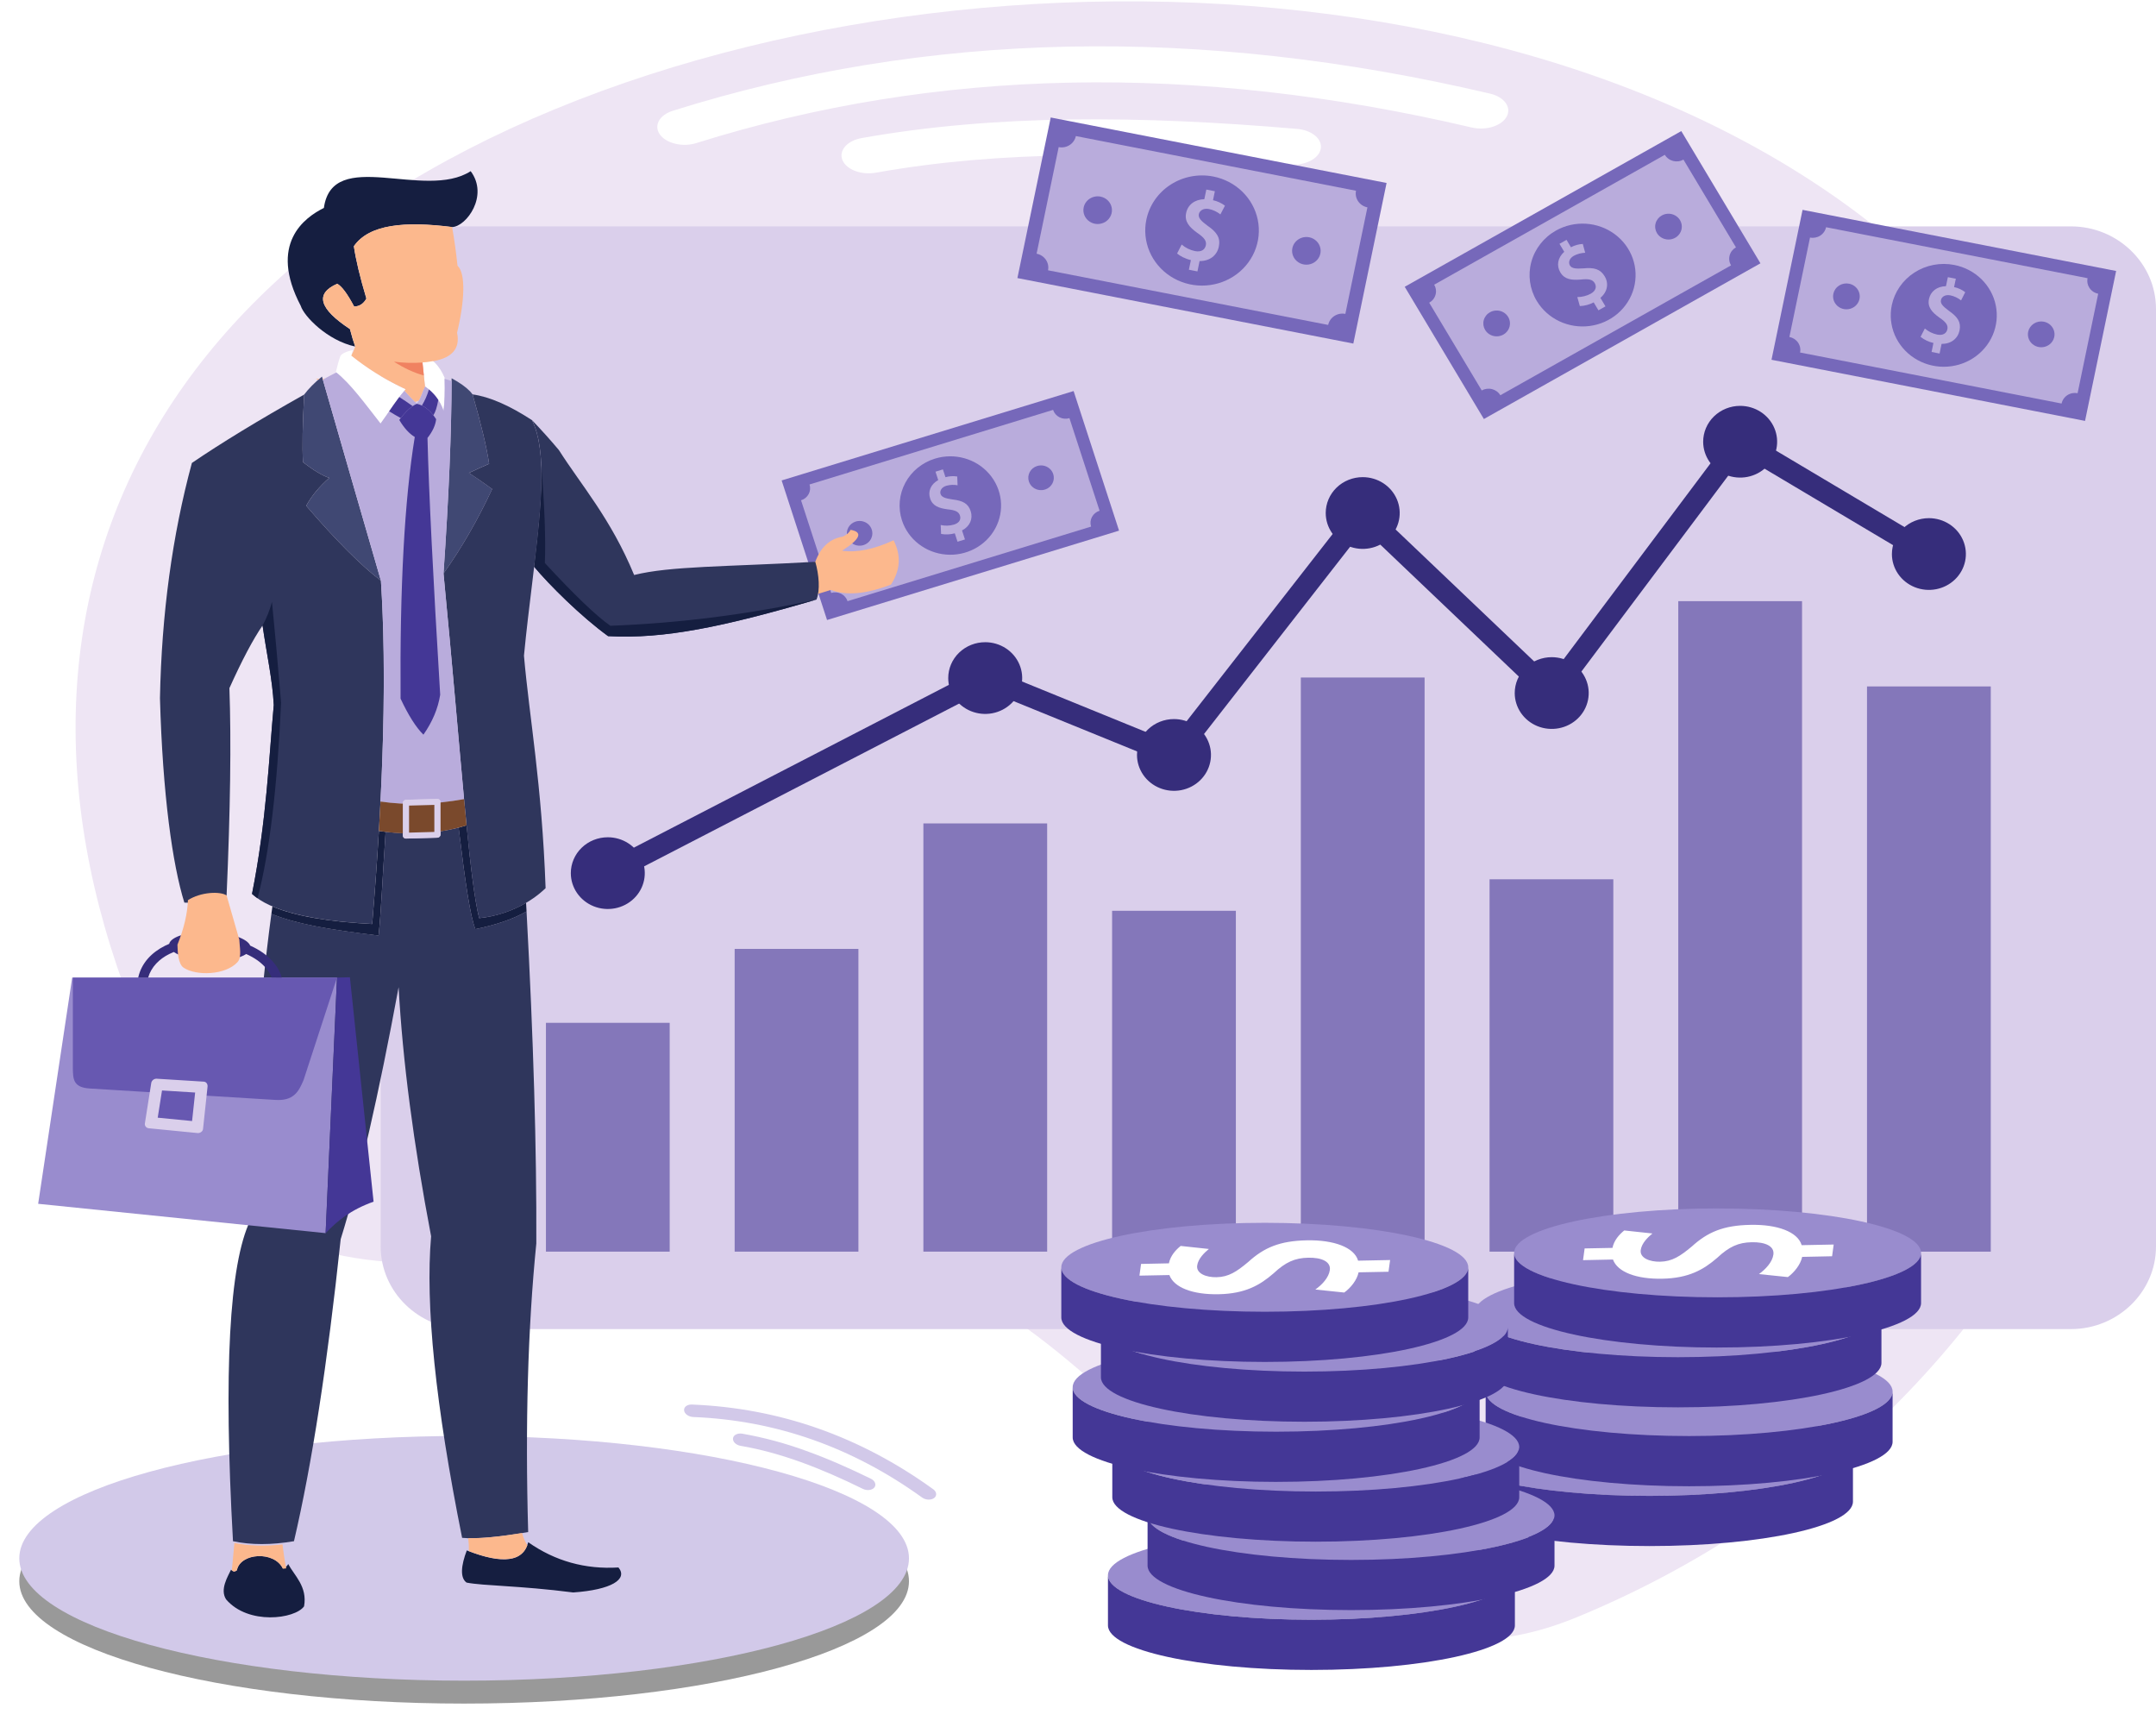 <svg width="447" height="358" viewBox="0 0 447 358" fill="none" xmlns="http://www.w3.org/2000/svg">
<path fill-rule="evenodd" clip-rule="evenodd" d="M44.404 243.137C68.303 282.842 148.286 244.236 190.733 262.515C246.931 286.705 269.688 358.782 326.957 335.189C427.477 293.771 479.565 178.984 424.051 86.727C368.538 -5.529 215.585 -18.788 115.063 22.623C14.542 64.035 -11.111 150.874 44.404 243.137Z" fill="#EEE5F4"/>
<path fill-rule="evenodd" clip-rule="evenodd" d="M96.573 46.924H429.362C439.06 46.924 447 54.621 447 64.024V258.376C447 267.788 439.06 275.483 429.362 275.483H96.573C86.868 275.483 78.928 267.788 78.928 258.376V64.017C78.928 54.615 86.868 46.917 96.573 46.917V46.924Z" fill="#DACFEB"/>
<path fill-rule="evenodd" clip-rule="evenodd" d="M124.951 179.031L204.167 138.107L242.66 153.788L282.28 103.015L321.433 140.294L360.193 88.632L401.111 112.968L398.731 116.71L361.387 94.493L322.011 147.004L282.781 109.653L244.146 159.167L204.377 142.976L127.088 182.906L124.951 179.031Z" fill="#362D7B"/>
<path d="M138.847 212.002H113.188V259.429H138.847V212.002Z" fill="#8477BA"/>
<path d="M177.976 196.681H152.316V259.429H177.976V196.681Z" fill="#8477BA"/>
<path d="M217.104 170.671H191.443V259.427H217.104V170.671Z" fill="#8477BA"/>
<path d="M256.231 188.781H230.571V259.427H256.231V188.781Z" fill="#8477BA"/>
<path d="M295.358 140.429H269.698V259.429H295.358V140.429Z" fill="#8477BA"/>
<path d="M334.488 182.25H308.828V259.429H334.488V182.25Z" fill="#8477BA"/>
<path d="M373.614 124.604H347.954V259.429H373.614V124.604Z" fill="#8477BA"/>
<path d="M412.744 142.279H387.084V259.43H412.744V142.279Z" fill="#8477BA"/>
<path fill-rule="evenodd" clip-rule="evenodd" d="M126.013 173.542C127.53 173.541 129.013 173.977 130.274 174.794C131.535 175.611 132.518 176.772 133.099 178.131C133.679 179.489 133.831 180.984 133.535 182.426C133.239 183.869 132.508 185.193 131.435 186.233C130.362 187.273 128.996 187.98 127.508 188.267C126.02 188.553 124.478 188.405 123.077 187.842C121.676 187.279 120.479 186.325 119.637 185.102C118.795 183.879 118.346 182.441 118.347 180.971C118.348 179 119.156 177.111 120.594 175.717C122.031 174.324 123.98 173.542 126.013 173.542Z" fill="#362D7B"/>
<path fill-rule="evenodd" clip-rule="evenodd" d="M204.278 133.11C205.794 133.113 207.275 133.551 208.534 134.37C209.793 135.189 210.774 136.351 211.352 137.71C211.929 139.069 212.079 140.563 211.781 142.004C211.483 143.445 210.751 144.768 209.678 145.806C208.604 146.844 207.237 147.551 205.75 147.836C204.263 148.121 202.722 147.972 201.322 147.408C199.922 146.844 198.725 145.891 197.884 144.668C197.043 143.445 196.594 142.008 196.595 140.538C196.595 139.561 196.794 138.594 197.181 137.691C197.567 136.788 198.133 135.969 198.847 135.279C199.56 134.589 200.408 134.042 201.34 133.67C202.271 133.297 203.27 133.107 204.278 133.11Z" fill="#362D7B"/>
<path fill-rule="evenodd" clip-rule="evenodd" d="M243.404 149.044C244.921 149.045 246.403 149.481 247.664 150.299C248.925 151.117 249.907 152.278 250.487 153.637C251.067 154.996 251.218 156.491 250.921 157.934C250.625 159.376 249.894 160.7 248.82 161.74C247.747 162.779 246.38 163.486 244.892 163.773C243.404 164.059 241.862 163.91 240.461 163.347C239.06 162.783 237.863 161.83 237.021 160.606C236.179 159.383 235.73 157.945 235.731 156.474C235.731 155.498 235.929 154.531 236.314 153.628C236.7 152.726 237.265 151.906 237.977 151.216C238.69 150.526 239.536 149.979 240.467 149.606C241.399 149.233 242.396 149.042 243.404 149.044Z" fill="#362D7B"/>
<path fill-rule="evenodd" clip-rule="evenodd" d="M282.533 98.899C284.05 98.899 285.532 99.336 286.793 100.154C288.054 100.971 289.036 102.133 289.616 103.492C290.196 104.85 290.347 106.345 290.051 107.788C289.754 109.23 289.023 110.554 287.95 111.594C286.877 112.633 285.51 113.341 284.022 113.627C282.535 113.913 280.993 113.765 279.592 113.202C278.19 112.638 276.993 111.685 276.151 110.462C275.309 109.239 274.86 107.801 274.86 106.331C274.86 105.354 275.058 104.387 275.443 103.484C275.829 102.582 276.394 101.762 277.106 101.072C277.819 100.381 278.665 99.834 279.596 99.461C280.528 99.088 281.525 98.897 282.533 98.899Z" fill="#362D7B"/>
<path fill-rule="evenodd" clip-rule="evenodd" d="M321.719 136.214C323.235 136.215 324.718 136.651 325.979 137.469C327.24 138.286 328.222 139.448 328.802 140.807C329.382 142.166 329.533 143.661 329.236 145.103C328.94 146.546 328.208 147.87 327.135 148.91C326.062 149.949 324.695 150.656 323.207 150.942C321.719 151.229 320.177 151.08 318.776 150.517C317.375 149.953 316.178 148.999 315.336 147.776C314.494 146.553 314.045 145.115 314.046 143.644C314.046 142.668 314.245 141.701 314.631 140.799C315.016 139.897 315.582 139.078 316.294 138.388C317.007 137.698 317.852 137.151 318.783 136.778C319.714 136.405 320.711 136.213 321.719 136.214Z" fill="#362D7B"/>
<path fill-rule="evenodd" clip-rule="evenodd" d="M360.788 84.124C362.304 84.125 363.786 84.561 365.046 85.379C366.306 86.196 367.288 87.357 367.868 88.715C368.448 90.073 368.599 91.567 368.303 93.009C368.007 94.45 367.277 95.774 366.205 96.814C365.133 97.853 363.767 98.561 362.28 98.848C360.793 99.135 359.252 98.988 357.851 98.426C356.45 97.864 355.253 96.912 354.41 95.69C353.567 94.468 353.116 93.032 353.115 91.562C353.115 90.585 353.313 89.618 353.698 88.715C354.083 87.812 354.649 86.992 355.361 86.301C356.074 85.61 356.92 85.062 357.851 84.689C358.782 84.315 359.78 84.123 360.788 84.124Z" fill="#362D7B"/>
<path fill-rule="evenodd" clip-rule="evenodd" d="M399.917 107.399C401.434 107.4 402.916 107.836 404.177 108.654C405.437 109.471 406.42 110.632 407 111.991C407.58 113.349 407.732 114.844 407.436 116.286C407.14 117.728 406.409 119.052 405.337 120.092C404.264 121.131 402.898 121.84 401.411 122.127C399.924 122.413 398.382 122.267 396.981 121.704C395.579 121.142 394.381 120.189 393.539 118.967C392.696 117.745 392.245 116.308 392.245 114.838C392.247 112.866 393.057 110.975 394.495 109.581C395.933 108.186 397.883 107.402 399.917 107.399Z" fill="#362D7B"/>
<path fill-rule="evenodd" clip-rule="evenodd" d="M305.14 26.422C308.083 27.118 311.328 26.098 312.378 24.174C313.429 22.251 311.904 20.108 308.96 19.412C248.616 5.239 192.125 6.422 139.487 22.96C136.678 23.841 135.479 26.065 136.837 27.908C138.195 29.751 141.557 30.544 144.367 29.655C194.137 14.027 247.728 12.951 305.14 26.428V26.422ZM267.472 34.087C270.565 34.354 273.403 32.922 273.819 30.892C274.234 28.862 272.05 26.988 268.957 26.721C252.545 25.306 236.89 24.563 221.93 24.765C206.828 24.974 192.41 26.163 178.632 28.62C175.625 29.164 173.847 31.211 174.665 33.19C175.483 35.168 178.592 36.334 181.603 35.792C194.436 33.497 207.947 32.391 222.173 32.196C236.536 32.001 251.634 32.72 267.48 34.087H267.472Z" fill="white"/>
<path fill-rule="evenodd" clip-rule="evenodd" d="M191.176 310.393C191.919 310.928 193.034 310.976 193.669 310.499C194.304 310.021 194.22 309.203 193.477 308.671C178.274 297.701 161.596 291.851 143.442 291.119C142.473 291.086 141.748 291.629 141.833 292.348C141.919 293.067 142.765 293.666 143.732 293.706C160.895 294.402 176.709 299.965 191.176 310.393ZM178.892 308.599C179.749 309.019 180.817 308.891 181.277 308.316C181.736 307.741 181.427 306.925 180.567 306.504C176.023 304.273 171.578 302.317 167.183 300.742C162.875 299.16 158.428 297.961 153.897 297.16C152.931 296.998 152.06 297.425 151.973 298.122C151.886 298.818 152.581 299.511 153.548 299.681C157.686 300.385 161.813 301.533 166 303.036C170.221 304.556 174.496 306.436 178.892 308.599Z" fill="#D2C9E9"/>
<path fill-rule="evenodd" clip-rule="evenodd" d="M162.056 99.582L222.589 81.052L232.012 109.987L171.47 128.51L162.056 99.582Z" fill="#7668BA"/>
<path fill-rule="evenodd" clip-rule="evenodd" d="M167.839 100.414L218.335 84.956C218.441 85.285 218.614 85.59 218.842 85.854C219.07 86.118 219.349 86.336 219.664 86.496C219.979 86.655 220.324 86.752 220.678 86.782C221.032 86.812 221.388 86.775 221.727 86.671L227.974 105.863C227.292 106.073 226.724 106.536 226.394 107.152C226.064 107.767 225.999 108.484 226.213 109.146L175.72 124.604C175.614 124.276 175.442 123.972 175.214 123.708C174.986 123.445 174.707 123.228 174.392 123.069C174.078 122.91 173.734 122.814 173.38 122.784C173.027 122.755 172.671 122.793 172.333 122.898L166.079 103.698C166.761 103.488 167.329 103.024 167.659 102.409C167.989 101.793 168.054 101.076 167.839 100.414Z" fill="#B9ACDC"/>
<path fill-rule="evenodd" clip-rule="evenodd" d="M193.862 95.055C195.846 94.446 197.972 94.422 199.971 94.986C201.97 95.549 203.751 96.675 205.09 98.22C206.429 99.765 207.264 101.661 207.492 103.667C207.719 105.672 207.328 107.699 206.367 109.489C205.407 111.279 203.92 112.753 202.095 113.724C200.27 114.694 198.19 115.119 196.116 114.943C194.042 114.767 192.069 113.999 190.446 112.736C188.823 111.472 187.623 109.771 186.997 107.846C186.16 105.267 186.412 102.471 187.699 100.073C188.986 97.674 191.203 95.869 193.862 95.055Z" fill="#7668BA"/>
<path fill-rule="evenodd" clip-rule="evenodd" d="M177.424 108.096C177.923 107.943 178.457 107.937 178.959 108.079C179.462 108.221 179.91 108.504 180.246 108.893C180.582 109.281 180.792 109.758 180.849 110.262C180.906 110.766 180.808 111.276 180.566 111.726C180.325 112.176 179.951 112.546 179.492 112.79C179.034 113.034 178.511 113.141 177.989 113.097C177.468 113.053 176.972 112.86 176.564 112.542C176.156 112.225 175.854 111.797 175.697 111.313C175.486 110.664 175.549 109.961 175.873 109.358C176.197 108.754 176.755 108.3 177.424 108.096ZM215.043 96.583C215.542 96.431 216.077 96.425 216.579 96.567C217.081 96.709 217.529 96.992 217.866 97.38C218.202 97.769 218.412 98.245 218.469 98.749C218.526 99.254 218.428 99.763 218.186 100.213C217.944 100.663 217.571 101.034 217.112 101.278C216.653 101.522 216.13 101.628 215.609 101.584C215.088 101.54 214.592 101.347 214.184 101.03C213.775 100.712 213.474 100.284 213.316 99.801C213.211 99.479 213.172 99.141 213.202 98.806C213.232 98.47 213.33 98.143 213.491 97.844C213.651 97.545 213.871 97.28 214.137 97.064C214.404 96.847 214.712 96.684 215.043 96.583Z" fill="#7668BA"/>
<path fill-rule="evenodd" clip-rule="evenodd" d="M198.464 98.764C197.649 98.637 196.815 98.686 196.022 98.91L195.494 97.291L193.953 97.767L194.519 99.507C192.967 100.379 192.348 101.842 192.849 103.338C193.35 104.873 194.686 105.335 196.443 105.57C198.093 105.732 198.781 106.078 199.028 106.865C199.279 107.624 198.92 108.385 197.784 108.733C196.891 108.993 195.943 109.023 195.033 108.821L195.117 110.673C196.061 110.837 197.032 110.792 197.956 110.542L198.522 112.283L200.066 111.812L199.456 109.946C201.126 109.072 201.757 107.503 201.25 105.944C200.734 104.358 199.606 103.769 197.487 103.525C196.054 103.306 195.236 103.089 195.002 102.391C194.811 101.802 195.144 101.01 196.196 100.686C196.956 100.475 197.757 100.439 198.534 100.583L198.464 98.764Z" fill="#B9ACDC"/>
<path fill-rule="evenodd" clip-rule="evenodd" d="M217.845 24.352L287.477 37.926L280.581 71.211L210.937 57.636L217.845 24.352Z" fill="#7668BA"/>
<path fill-rule="evenodd" clip-rule="evenodd" d="M223.056 28.201L281.139 39.535C280.982 40.296 281.144 41.086 281.587 41.732C282.031 42.378 282.721 42.827 283.506 42.979L278.93 65.058C278.144 64.904 277.328 65.058 276.66 65.487C275.992 65.916 275.527 66.585 275.367 67.346L217.286 56.026C217.442 55.265 217.28 54.475 216.835 53.829C216.391 53.184 215.701 52.735 214.916 52.583L219.495 30.495C219.885 30.572 220.285 30.573 220.675 30.498C221.065 30.424 221.436 30.276 221.766 30.063C222.097 29.85 222.381 29.575 222.602 29.256C222.824 28.936 222.978 28.577 223.056 28.2V28.201Z" fill="#B9ACDC"/>
<path fill-rule="evenodd" clip-rule="evenodd" d="M251.534 36.584C253.818 37.028 255.916 38.119 257.56 39.718C259.205 41.318 260.323 43.355 260.774 45.571C261.224 47.787 260.987 50.083 260.091 52.168C259.196 54.253 257.683 56.034 255.743 57.285C253.803 58.536 251.525 59.202 249.195 59.197C246.865 59.193 244.589 58.519 242.655 57.26C240.72 56.001 239.214 54.215 238.327 52.126C237.441 50.037 237.213 47.74 237.672 45.526C238.289 42.559 240.096 39.951 242.695 38.275C245.294 36.598 248.473 35.99 251.534 36.584Z" fill="#7668BA"/>
<path fill-rule="evenodd" clip-rule="evenodd" d="M228.159 40.748C228.734 40.859 229.261 41.133 229.675 41.535C230.088 41.938 230.37 42.45 230.483 43.007C230.597 43.564 230.537 44.141 230.312 44.665C230.087 45.19 229.707 45.638 229.219 45.952C228.732 46.267 228.159 46.435 227.573 46.434C226.987 46.433 226.415 46.263 225.929 45.947C225.442 45.63 225.063 45.181 224.84 44.656C224.617 44.131 224.56 43.554 224.675 42.997C224.832 42.252 225.286 41.597 225.939 41.176C226.591 40.754 227.39 40.6 228.159 40.748ZM271.432 49.18C272.006 49.292 272.532 49.567 272.945 49.969C273.358 50.371 273.639 50.882 273.752 51.439C273.865 51.996 273.805 52.572 273.58 53.096C273.355 53.62 272.975 54.067 272.488 54.382C272.001 54.696 271.428 54.863 270.843 54.862C270.258 54.861 269.686 54.692 269.2 54.376C268.714 54.06 268.335 53.612 268.112 53.087C267.889 52.563 267.831 51.986 267.946 51.429C268.102 50.683 268.556 50.028 269.209 49.606C269.863 49.184 270.662 49.031 271.432 49.18Z" fill="#7668BA"/>
<path fill-rule="evenodd" clip-rule="evenodd" d="M253.97 42.633C253.243 42.08 252.396 41.692 251.493 41.499L251.877 39.639L250.109 39.292L249.691 41.289C247.687 41.336 246.266 42.445 245.915 44.166C245.546 45.937 246.606 47.093 248.191 48.242C249.708 49.268 250.196 49.964 250 50.861C249.805 51.758 249.048 52.301 247.739 52.04C246.718 51.827 245.773 51.359 244.996 50.683L244.046 52.544C244.646 53.068 245.755 53.643 246.907 53.91L246.488 55.907L248.265 56.255L248.707 54.111C250.834 54.127 252.327 52.914 252.694 51.129C253.077 49.302 252.303 48.128 250.356 46.786C249.063 45.826 248.387 45.178 248.554 44.377C248.704 43.69 249.464 43.091 250.673 43.326C251.536 43.514 252.341 43.896 253.023 44.441L253.97 42.633Z" fill="#B9ACDC"/>
<path fill-rule="evenodd" clip-rule="evenodd" d="M373.722 43.497L438.733 56.166L432.288 87.241L367.283 74.572L373.722 43.497Z" fill="#7668BA"/>
<path fill-rule="evenodd" clip-rule="evenodd" d="M378.592 47.095L432.814 57.662C432.74 58.013 432.739 58.376 432.81 58.728C432.881 59.08 433.023 59.415 433.227 59.714C433.432 60.013 433.695 60.27 434.002 60.47C434.309 60.67 434.654 60.81 435.017 60.88L430.746 81.497C430.383 81.427 430.01 81.426 429.646 81.495C429.283 81.564 428.937 81.703 428.629 81.902C428.321 82.1 428.056 82.356 427.85 82.655C427.644 82.953 427.5 83.287 427.428 83.639L373.207 73.065C373.353 72.353 373.202 71.615 372.788 71.011C372.373 70.407 371.728 69.988 370.994 69.844L375.268 49.239C376.003 49.382 376.766 49.237 377.39 48.835C378.015 48.433 378.449 47.807 378.597 47.095H378.592Z" fill="#B9ACDC"/>
<path fill-rule="evenodd" clip-rule="evenodd" d="M405.163 54.914C407.294 55.329 409.251 56.348 410.785 57.841C412.32 59.335 413.363 61.236 413.783 63.304C414.203 65.372 413.981 67.514 413.145 69.46C412.309 71.405 410.897 73.067 409.087 74.235C407.277 75.403 405.15 76.024 402.976 76.02C400.802 76.016 398.678 75.387 396.873 74.212C395.067 73.038 393.662 71.371 392.833 69.422C392.005 67.474 391.792 65.331 392.22 63.264C392.796 60.494 394.482 58.058 396.909 56.493C399.336 54.927 402.305 54.359 405.163 54.914Z" fill="#7668BA"/>
<path fill-rule="evenodd" clip-rule="evenodd" d="M383.356 58.801C383.893 58.905 384.385 59.161 384.772 59.536C385.158 59.911 385.422 60.389 385.528 60.909C385.634 61.43 385.579 61.969 385.37 62.459C385.16 62.948 384.805 63.367 384.35 63.661C383.895 63.956 383.36 64.113 382.813 64.112C382.266 64.112 381.732 63.955 381.277 63.66C380.823 63.365 380.468 62.946 380.259 62.456C380.05 61.966 379.996 61.426 380.103 60.906C380.173 60.561 380.313 60.232 380.514 59.938C380.716 59.645 380.976 59.394 381.278 59.198C381.58 59.002 381.92 58.867 382.276 58.798C382.633 58.73 383 58.731 383.356 58.801ZM423.748 66.677C424.284 66.782 424.775 67.038 425.16 67.414C425.545 67.789 425.806 68.267 425.911 68.787C426.016 69.306 425.96 69.844 425.75 70.333C425.539 70.821 425.184 71.238 424.729 71.531C424.274 71.824 423.739 71.979 423.193 71.977C422.647 71.976 422.114 71.817 421.661 71.521C421.208 71.226 420.855 70.806 420.648 70.317C420.441 69.827 420.388 69.288 420.496 68.769C420.642 68.074 421.066 67.463 421.676 67.071C422.286 66.679 423.031 66.537 423.748 66.677Z" fill="#7668BA"/>
<path fill-rule="evenodd" clip-rule="evenodd" d="M407.448 60.565C406.771 60.045 405.98 59.683 405.137 59.506L405.498 57.772L403.846 57.448L403.455 59.316C401.588 59.357 400.258 60.4 399.926 62.001C399.584 63.657 400.577 64.733 402.06 65.806C403.478 66.763 403.921 67.409 403.746 68.251C403.579 69.061 402.854 69.593 401.635 69.349C400.683 69.151 399.801 68.716 399.076 68.088L398.184 69.819C398.964 70.433 399.878 70.867 400.856 71.088L400.472 72.955L402.132 73.279L402.541 71.281C404.527 71.297 405.92 70.165 406.269 68.497C406.618 66.792 405.893 65.702 404.085 64.439C402.882 63.542 402.248 62.945 402.415 62.194C402.546 61.546 403.25 60.995 404.39 61.222C405.195 61.4 405.945 61.757 406.583 62.265L407.448 60.565Z" fill="#B9ACDC"/>
<path fill-rule="evenodd" clip-rule="evenodd" d="M291.239 59.441L348.579 27.17L364.99 54.577L307.651 86.85L291.239 59.441Z" fill="#7668BA"/>
<path fill-rule="evenodd" clip-rule="evenodd" d="M297.344 59.012L345.168 32.09C345.354 32.402 345.601 32.674 345.896 32.893C346.191 33.111 346.527 33.271 346.886 33.364C347.244 33.456 347.618 33.479 347.986 33.431C348.354 33.383 348.708 33.265 349.029 33.084L359.913 51.266C359.268 51.631 358.798 52.229 358.607 52.93C358.416 53.63 358.52 54.375 358.896 55.002L311.06 81.925C310.686 81.298 310.07 80.842 309.348 80.655C308.626 80.469 307.857 80.568 307.211 80.931L296.316 62.746C296.637 62.567 296.919 62.328 297.144 62.043C297.369 61.758 297.535 61.433 297.63 61.086C297.725 60.739 297.749 60.377 297.7 60.021C297.651 59.666 297.53 59.323 297.344 59.012Z" fill="#B9ACDC"/>
<path fill-rule="evenodd" clip-rule="evenodd" d="M322.596 47.79C324.476 46.732 326.638 46.239 328.807 46.372C330.977 46.505 333.057 47.259 334.784 48.538C336.512 49.817 337.81 51.564 338.513 53.559C339.217 55.553 339.295 57.704 338.737 59.741C338.18 61.778 337.012 63.609 335.381 65.003C333.75 66.397 331.73 67.29 329.576 67.571C327.421 67.851 325.229 67.506 323.277 66.579C321.325 65.652 319.7 64.184 318.608 62.362C317.144 59.917 316.742 57.008 317.49 54.276C318.238 51.543 320.074 49.21 322.596 47.79Z" fill="#7668BA"/>
<path fill-rule="evenodd" clip-rule="evenodd" d="M308.91 64.72C309.383 64.454 309.926 64.329 310.472 64.363C311.017 64.396 311.54 64.585 311.975 64.907C312.409 65.229 312.736 65.668 312.913 66.169C313.09 66.671 313.11 67.212 312.97 67.724C312.829 68.236 312.536 68.697 312.126 69.047C311.716 69.397 311.208 69.622 310.666 69.693C310.124 69.763 309.573 69.677 309.082 69.444C308.591 69.211 308.183 68.842 307.908 68.384C307.726 68.079 307.607 67.743 307.558 67.394C307.51 67.045 307.533 66.691 307.626 66.35C307.719 66.01 307.88 65.691 308.101 65.411C308.321 65.131 308.596 64.896 308.91 64.72ZM344.539 44.657C345.011 44.391 345.555 44.267 346.1 44.3C346.645 44.334 347.167 44.523 347.602 44.845C348.036 45.166 348.362 45.605 348.539 46.106C348.715 46.607 348.735 47.148 348.595 47.66C348.455 48.172 348.162 48.632 347.752 48.982C347.342 49.332 346.834 49.557 346.293 49.627C345.752 49.698 345.201 49.611 344.71 49.378C344.22 49.146 343.811 48.777 343.537 48.319C343.354 48.015 343.235 47.679 343.186 47.33C343.138 46.981 343.16 46.626 343.254 46.286C343.347 45.946 343.508 45.627 343.729 45.347C343.949 45.068 344.225 44.833 344.539 44.657Z" fill="#7668BA"/>
<path fill-rule="evenodd" clip-rule="evenodd" d="M328.157 50.563C327.296 50.609 326.458 50.844 325.705 51.25L324.787 49.715L323.325 50.539L324.311 52.188C322.946 53.426 322.66 55.052 323.511 56.467C324.379 57.924 325.849 58.099 327.706 57.945C329.416 57.751 330.199 57.945 330.632 58.688C331.065 59.432 330.881 60.266 329.814 60.873C328.959 61.332 327.998 61.574 327.021 61.575L327.546 63.442C328.55 63.402 329.532 63.139 330.417 62.675L331.402 64.323L332.86 63.499L331.808 61.737C333.301 60.474 333.576 58.739 332.693 57.264C331.793 55.763 330.5 55.407 328.29 55.625C326.772 55.729 325.889 55.682 325.486 55.018C325.152 54.451 325.304 53.58 326.303 53.013C327.026 52.631 327.831 52.417 328.655 52.39L328.157 50.563Z" fill="#B9ACDC"/>
<path fill-rule="evenodd" clip-rule="evenodd" d="M341.991 291.613C318.691 291.613 299.802 295.745 299.802 300.842C299.802 305.939 318.691 310.058 341.991 310.058C365.291 310.058 384.17 305.928 384.17 300.842C384.17 295.756 365.282 291.613 341.991 291.613Z" fill="#998CCE"/>
<path fill-rule="evenodd" clip-rule="evenodd" d="M347.895 262.863C324.595 262.863 305.708 266.995 305.708 272.079C305.708 277.163 324.595 281.308 347.895 281.308C371.195 281.308 390.076 277.176 390.076 272.079C390.076 266.982 371.189 262.863 347.895 262.863Z" fill="#998CCE"/>
<path fill-rule="evenodd" clip-rule="evenodd" d="M350.205 279.22C326.905 279.22 308.016 283.35 308.016 288.436C308.016 293.522 326.905 297.652 350.205 297.652C373.505 297.652 392.387 293.528 392.387 288.436C392.387 283.344 373.498 279.22 350.205 279.22Z" fill="#998CCE"/>
<path fill-rule="evenodd" clip-rule="evenodd" d="M356.101 250.47C332.808 250.47 313.921 254.592 313.921 259.686C313.921 264.78 332.808 268.91 356.101 268.91C379.395 268.91 398.29 264.786 398.29 259.694C398.29 254.602 379.4 250.478 356.101 250.478V250.47Z" fill="#998CCE"/>
<path fill-rule="evenodd" clip-rule="evenodd" d="M341.991 320.452C318.691 320.452 299.802 316.328 299.802 311.235V300.837C299.802 305.923 318.691 310.053 341.991 310.053C365.291 310.053 384.17 305.923 384.17 300.837V311.235C384.17 316.328 365.282 320.452 341.991 320.452Z" fill="#443796"/>
<path fill-rule="evenodd" clip-rule="evenodd" d="M347.889 291.702C324.595 291.702 305.708 287.578 305.708 282.486V272.079C305.708 277.173 324.595 281.309 347.889 281.309C371.182 281.309 390.076 277.176 390.076 272.079V282.486C390.076 287.578 371.189 291.702 347.889 291.702Z" fill="#443796"/>
<path fill-rule="evenodd" clip-rule="evenodd" d="M350.197 308.057C326.905 308.057 308.016 303.935 308.016 298.841V288.436C308.016 293.528 326.905 297.652 350.197 297.652C373.488 297.652 392.387 293.528 392.387 288.436V298.841C392.387 303.935 373.498 308.057 350.197 308.057Z" fill="#443796"/>
<path fill-rule="evenodd" clip-rule="evenodd" d="M356.101 279.307C332.808 279.307 313.921 275.177 313.921 270.091V259.681C313.921 264.774 332.808 268.898 356.101 268.898C379.395 268.898 398.29 264.774 398.29 259.681V270.086C398.29 275.172 379.4 279.303 356.101 279.303V279.307Z" fill="#443796"/>
<path fill-rule="evenodd" clip-rule="evenodd" d="M271.901 317.289C248.598 317.289 229.712 321.413 229.712 326.506C229.712 331.598 248.598 335.723 271.901 335.723C295.204 335.723 314.087 331.599 314.087 326.506C314.087 321.412 295.201 317.289 271.901 317.289Z" fill="#998CCE"/>
<path fill-rule="evenodd" clip-rule="evenodd" d="M272.801 290.708C296.094 290.708 314.98 294.838 314.98 299.924C314.98 305.01 296.094 309.153 272.801 309.153C249.508 309.153 230.611 305.023 230.611 299.924C230.611 294.825 249.5 290.708 272.801 290.708Z" fill="#998CCE"/>
<path fill-rule="evenodd" clip-rule="evenodd" d="M270.44 265.845C293.732 265.845 312.621 269.977 312.621 275.063C312.621 280.149 293.732 284.28 270.44 284.28C247.149 284.28 228.253 280.157 228.253 275.063C228.253 269.969 247.14 265.845 270.44 265.845Z" fill="#998CCE"/>
<path fill-rule="evenodd" clip-rule="evenodd" d="M280.114 304.888C256.813 304.888 237.925 309.019 237.925 314.118C237.925 319.216 256.813 323.335 280.114 323.335C303.416 323.335 322.293 319.203 322.293 314.118C322.293 309.032 303.421 304.888 280.114 304.888Z" fill="#998CCE"/>
<path fill-rule="evenodd" clip-rule="evenodd" d="M264.586 278.313C287.878 278.313 306.767 282.435 306.767 287.529C306.767 292.623 287.878 296.747 264.586 296.747C241.294 296.747 222.399 292.623 222.399 287.529C222.399 282.435 241.288 278.313 264.586 278.313Z" fill="#998CCE"/>
<path fill-rule="evenodd" clip-rule="evenodd" d="M262.224 253.453C285.526 253.453 304.406 257.577 304.406 262.669C304.406 267.761 285.526 271.886 262.224 271.886C238.923 271.886 220.039 267.763 220.039 262.669C220.039 257.575 238.926 253.453 262.224 253.453Z" fill="#998CCE"/>
<path fill-rule="evenodd" clip-rule="evenodd" d="M271.901 346.13C248.598 346.13 229.712 341.998 229.712 336.901V326.502C229.712 331.59 248.598 335.72 271.901 335.72C295.204 335.72 314.078 331.59 314.078 326.502V336.901C314.078 341.995 295.206 346.13 271.901 346.13Z" fill="#443796"/>
<path fill-rule="evenodd" clip-rule="evenodd" d="M272.801 319.546C296.094 319.546 314.98 315.422 314.98 310.329V299.924C314.98 305.018 296.094 309.153 272.801 309.153C249.508 309.153 230.611 305.023 230.611 299.924V310.329C230.611 315.422 249.5 319.546 272.801 319.546Z" fill="#443796"/>
<path fill-rule="evenodd" clip-rule="evenodd" d="M270.44 294.686C293.732 294.686 312.621 290.562 312.621 285.468V275.064C312.621 280.158 293.732 284.293 270.44 284.293C247.149 284.293 228.253 280.162 228.253 275.064V285.468C228.253 290.562 247.14 294.686 270.44 294.686Z" fill="#443796"/>
<path fill-rule="evenodd" clip-rule="evenodd" d="M280.114 333.727C256.813 333.727 237.925 329.603 237.925 324.509V314.113C237.925 319.198 256.813 323.33 280.114 323.33C303.416 323.33 322.293 319.198 322.293 314.113V324.509C322.293 329.603 303.421 333.727 280.114 333.727Z" fill="#443796"/>
<path fill-rule="evenodd" clip-rule="evenodd" d="M264.586 307.152C287.878 307.152 306.767 303.022 306.767 297.936V287.531C306.767 292.625 287.878 296.749 264.586 296.749C241.294 296.749 222.399 292.625 222.399 287.531V297.937C222.399 303.023 241.288 307.154 264.586 307.154V307.152Z" fill="#443796"/>
<path fill-rule="evenodd" clip-rule="evenodd" d="M262.224 282.291C285.526 282.291 304.406 278.159 304.406 273.073V262.669C304.406 267.763 285.526 271.887 262.224 271.887C238.923 271.887 220.039 267.763 220.039 262.669V273.073C220.039 278.159 238.926 282.291 262.224 282.291Z" fill="#443796"/>
<path fill-rule="evenodd" clip-rule="evenodd" d="M336.754 255.038C335.72 255.878 334.636 257.057 334.312 258.652L328.54 258.765L328.206 261.194L334.411 261.064C335.361 263.666 339.282 265.146 344.62 265.041C350.131 264.936 353.183 263.166 356.019 260.716C358.512 258.388 360.414 257.531 363.19 257.478C365.917 257.421 367.918 258.245 367.676 260.033C367.461 261.592 366.068 263.08 364.682 264.081L370.679 264.702C372.005 263.731 373.313 262.1 373.64 260.515L379.843 260.386L380.177 257.957L373.538 258.087C372.721 255.315 368.478 253.762 362.923 253.877C357.261 253.982 354.033 255.389 350.748 258.372C348.354 260.368 346.686 261.467 344.177 261.516C342.06 261.556 339.94 260.757 340.169 259.099C340.368 257.661 341.672 256.424 342.596 255.664L336.754 255.038Z" fill="white"/>
<path fill-rule="evenodd" clip-rule="evenodd" d="M244.788 258.247C243.754 259.081 242.67 260.267 242.344 261.853L236.574 261.974L236.24 264.403L242.445 264.281C243.395 266.885 247.315 268.365 252.652 268.258C258.147 268.154 261.218 266.385 264.051 263.925C266.536 261.605 268.445 260.747 271.222 260.687C273.95 260.63 275.952 261.462 275.712 263.25C275.495 264.811 274.092 266.299 272.706 267.283L278.701 267.905C280.037 266.945 281.347 265.314 281.672 263.718L287.875 263.596L288.209 261.168L281.574 261.301C280.764 258.52 276.52 256.976 270.965 257.083C265.305 257.193 262.075 258.593 258.788 261.576C256.397 263.58 254.722 264.681 252.218 264.73C250.094 264.769 247.981 263.97 248.21 262.312C248.41 260.873 249.713 259.636 250.638 258.877L244.788 258.247Z" fill="white"/>
<g opacity="0.4" filter="url(#filter0_f_489_484)">
<path fill-rule="evenodd" clip-rule="evenodd" d="M96.233 302.387C147.171 302.387 188.457 313.737 188.457 327.748C188.457 341.759 147.168 353.104 96.233 353.104C45.297 353.104 4 341.752 4 327.742C4 313.731 45.295 302.381 96.233 302.381V302.387Z" fill="black"/>
</g>
<path fill-rule="evenodd" clip-rule="evenodd" d="M96.233 297.636C147.171 297.636 188.457 308.986 188.457 322.997C188.457 337.008 147.168 348.353 96.233 348.353C45.297 348.353 4 337.001 4 322.991C4 308.98 45.295 297.63 96.233 297.63V297.636Z" fill="#D2C9E9"/>
<path fill-rule="evenodd" clip-rule="evenodd" d="M165.824 124.12C166.6 123.861 169.227 123.272 172.295 122.268C175.44 123.514 179.581 123.147 184.721 121.169C186.682 118.161 186.862 115.099 185.262 111.983C181.203 113.86 177.64 114.583 174.573 114.151C178.383 111.718 178.972 110.273 176.339 109.816C176.088 110.391 175.549 110.861 174.705 111.24C172.063 111.653 170.17 113.389 169.027 116.447C167.621 116.819 166.159 117.15 165.409 117.376C166.176 119.146 166.318 121.262 165.817 124.12H165.824Z" fill="#FCB88D"/>
<path fill-rule="evenodd" clip-rule="evenodd" d="M93.729 47.063C83.932 45.834 76.527 46.481 73.365 51.039C73.766 53.821 74.631 57.437 75.96 61.888C75.384 62.948 74.543 63.507 73.424 63.546C72.031 60.91 70.862 59.335 69.916 58.823C65.257 60.855 66.135 63.986 72.552 68.214C72.927 69.671 73.295 70.876 73.636 71.828C67.864 70.574 63.029 65.563 62.354 63.395C55.615 50.524 63.127 45.09 67.149 43.102C68.926 30.351 88.025 41.622 97.587 35.479C101.39 40.573 96.685 46.959 93.724 47.072L93.729 47.063Z" fill="#151E40"/>
<path fill-rule="evenodd" clip-rule="evenodd" d="M63.483 104.838C69.639 112.001 74.804 117.178 78.978 120.369C75.175 107.27 71.1 93.164 66.753 78.052C65.226 79.305 63.992 80.542 63.067 81.776C62.725 87.904 62.642 92.58 62.816 95.803C65.068 97.534 66.886 98.609 68.261 99.052C66.186 100.872 64.593 102.8 63.483 104.835V104.838Z" fill="#404873"/>
<path fill-rule="evenodd" clip-rule="evenodd" d="M102.044 101.353C99.052 107.779 95.687 113.616 91.952 118.865C93.054 102.856 93.614 89.368 93.632 78.4C95.302 79.313 96.551 80.181 97.473 81.132C97.64 81.334 97.807 81.536 97.974 81.739C99.743 87.859 100.888 92.653 101.41 96.122C99.76 96.847 98.357 97.488 97.215 98.023C98.766 99.033 100.372 100.143 102.034 101.353H102.044Z" fill="#404873"/>
<path fill-rule="evenodd" clip-rule="evenodd" d="M63.067 81.779C53.578 87.116 45.816 91.843 39.782 95.96C35.715 110.999 33.509 127.244 33.164 144.697C33.72 164.756 35.781 179.267 38.222 187.086C41.785 187.248 45.571 186.9 46.98 185.59C47.76 167.941 47.954 153.622 47.563 142.632C50.174 136.839 52.465 132.509 54.436 129.643C55.296 135.61 56.478 140.785 56.761 146.12C55.759 157.051 55.269 170.1 52.251 185.274C56.01 188.759 64.314 190.839 77.161 191.516C79.572 162.783 80.177 139.065 78.978 120.362C74.808 117.176 69.642 111.999 63.483 104.831C64.596 102.801 66.189 100.874 68.261 99.049C66.887 98.606 65.068 97.531 62.817 95.8C62.642 92.574 62.725 87.899 63.067 81.773V81.779Z" fill="#2F365C"/>
<path fill-rule="evenodd" clip-rule="evenodd" d="M91.952 118.864C95.626 156.96 97.174 181.724 99.342 190.31C105.507 189.662 110.25 186.858 113.119 184.092C112.343 162.418 109.735 148.576 108.633 135.908C110.627 115.105 114.694 95.984 110.303 87.09C105.582 84.01 101.474 82.229 97.978 81.747C99.746 87.867 100.891 92.662 101.413 96.13C99.763 96.855 98.36 97.496 97.218 98.031C98.769 99.041 100.376 100.151 102.038 101.361C99.045 107.787 95.681 113.624 91.945 118.873L91.952 118.864Z" fill="#2F365C"/>
<path fill-rule="evenodd" clip-rule="evenodd" d="M115.873 93.284C114.112 91.188 112.257 89.124 110.31 87.09C113.353 93.243 112.326 104.328 110.751 117.474C113.82 121.169 120.426 127.751 126.079 131.849C137.688 132.496 150.114 129.891 169.285 124.266C170.058 122.333 169.81 119.122 169.033 116.447C150.371 117.49 138.962 117.313 131.475 119.179C126.632 107.472 120.474 100.528 115.873 93.284Z" fill="#2F365C"/>
<path fill-rule="evenodd" clip-rule="evenodd" d="M78.904 87.785C75.518 83.486 72.724 79.564 69.629 77.122C69.963 75.812 70.189 74.826 70.556 73.84C70.723 73.371 71.782 72.82 73.175 72.571C73.041 72.781 72.766 73.695 73.008 73.84C73.056 73.871 73.103 73.921 73.165 73.962C76.521 76.628 80.201 78.884 84.124 80.68C82.095 82.968 80.696 85.375 78.91 87.785H78.904Z" fill="white"/>
<path fill-rule="evenodd" clip-rule="evenodd" d="M92.17 78.262C92.264 81.06 92.189 83.356 91.96 85.142C91.277 83.104 89.929 81.335 88.118 80.105C87.832 77.754 87.638 75.547 87.534 73.484C89.568 74.219 91.12 75.82 92.17 78.262Z" fill="white"/>
<path fill-rule="evenodd" clip-rule="evenodd" d="M96.216 165.634C95.098 153.605 93.797 137.904 91.952 118.864C93.037 103.139 93.597 89.842 93.632 78.973C93.186 78.812 92.702 78.667 92.179 78.538C92.254 81.204 92.179 83.413 91.96 85.142C91.277 83.103 89.929 81.335 88.119 80.105C87.534 81.196 87.361 82.372 86.425 83.696C85.423 82.684 84.475 81.722 83.848 80.987C81.973 83.177 80.613 85.474 78.903 87.788C75.563 83.538 72.774 79.656 69.731 77.199C68.695 77.716 67.764 78.212 66.936 78.687C71.214 93.561 75.228 107.456 78.978 120.372C79.803 133.251 79.772 148.506 78.886 166.139C80.42 166.366 81.965 166.513 83.514 166.579V166.434C83.518 166.263 83.589 166.1 83.714 165.979C83.838 165.859 84.006 165.789 84.182 165.786L90.671 165.609C90.757 165.605 90.843 165.618 90.923 165.647C91.004 165.676 91.078 165.72 91.14 165.778C91.203 165.835 91.252 165.904 91.286 165.981C91.321 166.057 91.338 166.14 91.339 166.223V166.345C92.93 166.183 94.549 165.948 96.209 165.648L96.216 165.634Z" fill="#B9ACDC"/>
<path fill-rule="evenodd" clip-rule="evenodd" d="M90.428 86.889C89.278 85.093 87.945 84.025 86.42 83.696C85.295 84.182 84.082 85.288 82.783 87.043C83.785 88.733 84.87 89.904 85.994 90.576C83.868 103.561 82.886 121.638 83.05 144.808C84.662 148.252 86.238 150.751 87.788 152.279C89.655 149.611 90.814 146.853 91.265 144.007C89.789 119.689 88.91 101.946 88.63 90.777C89.699 89.42 90.29 88.124 90.424 86.891L90.428 86.889Z" fill="#443796"/>
<path fill-rule="evenodd" clip-rule="evenodd" d="M82.788 82.297C82.046 83.269 81.371 84.254 80.688 85.248C81.313 85.643 82.113 86.114 83.08 86.655C83.947 85.539 84.776 84.711 85.565 84.173C84.615 83.494 83.698 82.877 82.788 82.297ZM88.927 80.728C88.594 81.896 88.103 83.016 87.467 84.059C88.326 84.464 89.121 85.135 89.852 86.072C90.26 85.45 90.604 84.391 90.871 82.895C90.338 82.083 89.682 81.353 88.927 80.728Z" fill="#443796"/>
<path fill-rule="evenodd" clip-rule="evenodd" d="M111.193 257.738C111.276 238.247 110.6 215.3 109.167 188.896C106.465 190.465 102.988 191.66 98.559 192.583C97.492 189.86 96.516 183.383 95.088 171.534C93.855 171.851 92.606 172.108 91.346 172.302V172.974C91.341 173.144 91.269 173.306 91.144 173.426C91.02 173.547 90.853 173.616 90.677 173.621L84.189 173.799C84.103 173.804 84.017 173.791 83.937 173.762C83.856 173.733 83.782 173.688 83.72 173.631C83.657 173.574 83.608 173.505 83.573 173.428C83.539 173.352 83.521 173.269 83.521 173.186V172.7C82.352 172.65 81.154 172.554 79.952 172.409C79.276 182.37 79.018 189.029 78.492 193.906C67.827 192.611 61.422 191.489 56.268 189.403C53.628 209.053 52.167 230.239 51.884 252.959C47.522 262.026 46.329 284.189 48.306 319.448C52.025 320.241 56.239 320.241 60.948 319.448C64.659 303.587 67.888 282.72 70.634 256.848C74.497 244.453 78.5 227.041 82.644 204.612C83.479 219.832 85.725 237.045 89.382 256.25C88.147 270.431 90.29 291.264 95.811 318.75C98.706 319.025 103.271 318.627 109.506 317.555C108.874 295.211 109.436 275.276 111.192 257.75L111.193 257.738Z" fill="#2F365C"/>
<path fill-rule="evenodd" clip-rule="evenodd" d="M78.488 193.924C79.014 189.047 79.271 182.387 79.948 172.426C79.49 172.362 79.022 172.305 78.555 172.232C78.187 178.385 77.724 184.815 77.164 191.523C67.907 191.037 61.012 189.821 56.481 187.876C56.406 188.386 56.339 188.903 56.264 189.421C61.418 191.506 67.823 192.63 78.488 193.924ZM98.561 192.59C102.997 191.667 106.468 190.472 109.17 188.903C109.135 188.313 109.103 187.722 109.07 187.131C106.105 188.863 102.786 189.948 99.344 190.31C98.438 186.696 97.628 180.213 96.736 171.068C96.193 171.23 95.644 171.392 95.082 171.554C96.519 183.398 97.494 189.874 98.561 192.603V192.59Z" fill="#151E40"/>
<path fill-rule="evenodd" clip-rule="evenodd" d="M47.897 325.351C48.497 325.9 48.691 325.748 49.115 325.473C49.798 321.834 56.888 321.405 58.646 325.124C59.129 324.962 59.527 324.622 59.755 324.179C60.991 326.531 63.784 328.844 63.04 332.95C61.158 335.578 51.467 336.879 46.872 331.502C45.569 329.459 47.179 326.871 47.897 325.35V325.351ZM96.782 321.349C95.598 324.462 95.331 327.016 96.734 328.026C100.294 328.722 107.601 328.633 118.848 330.072C126.796 329.514 130.233 327.32 128.224 324.891C121.32 325.311 115.085 323.567 109.518 319.66C108.485 323.734 104.237 324.299 96.774 321.357L96.782 321.349Z" fill="#151E40"/>
<path fill-rule="evenodd" clip-rule="evenodd" d="M48.631 319.514C48.441 321.689 48.249 323.685 48.065 325.489C48.539 325.878 48.733 325.722 49.115 325.473C49.798 321.835 56.888 321.405 58.647 325.125H58.806H59.058L59.081 325.109H59.13V325.096H59.213L59.231 325.087H59.282L59.298 325.071H59.315H59.348C59.041 323.614 58.782 321.959 58.565 320.115C54.952 320.526 51.658 320.432 48.683 319.833L48.631 319.514ZM108.241 317.767C108.478 318.653 108.843 319.503 109.325 320.29C109.29 320.397 109.248 320.503 109.201 320.606C109.011 321.038 108.749 321.437 108.425 321.786C108.319 321.894 108.208 321.997 108.091 322.094C108.049 322.126 108.016 322.158 107.984 322.181L107.964 322.199C107.549 322.517 107.077 322.758 106.573 322.91H106.556C106.51 322.926 106.462 322.94 106.414 322.95H106.382C106.337 322.969 106.289 322.982 106.24 322.991H106.224C106.169 323.005 106.113 323.016 106.057 323.023C106.002 323.038 105.946 323.049 105.89 323.055H105.866L105.699 323.088H105.682C105.097 323.171 104.504 323.193 103.914 323.153H103.89L103.698 323.135H103.673L103.481 323.12H103.44L103.247 323.102H103.214L102.997 323.08L102.781 323.047H102.731C102.205 322.974 101.639 322.861 101.061 322.723L100.994 322.707L100.767 322.651H100.736L100.51 322.586L100.437 322.57L100.236 322.513L100.161 322.497L99.954 322.432L99.867 322.408L99.653 322.343L99.593 322.328L99.361 322.254L99.301 322.231L99.061 322.158L98.76 322.061L98.701 322.035L98.459 321.956L98.152 321.851C97.958 321.778 97.768 321.713 97.566 321.632L97.517 321.616L97.217 321.503C97.231 320.603 97.184 319.703 97.075 318.81C99.747 318.883 103.469 318.53 108.241 317.751V317.767Z" fill="#FCB88D"/>
<path fill-rule="evenodd" clip-rule="evenodd" d="M112.223 96.47C112.457 102.283 111.706 109.502 110.747 117.482C113.817 121.177 120.422 127.759 126.075 131.857C137.684 132.504 150.11 129.899 169.281 124.274C155.238 127.343 140.934 129.162 126.548 129.706C123.609 127.655 119.082 123.319 112.967 116.698C113.157 111.644 112.909 104.901 112.223 96.47Z" fill="#151E40"/>
<path fill-rule="evenodd" clip-rule="evenodd" d="M58.279 145.675C57.604 137.564 56.973 130.586 56.385 124.742C55.938 126.447 55.284 128.094 54.438 129.65C55.298 135.617 56.48 140.791 56.762 146.127C55.76 157.057 55.271 170.106 52.253 185.281C52.613 185.608 52.994 185.913 53.394 186.194C55.855 176.849 57.482 163.342 58.274 145.675H58.279Z" fill="#151E40"/>
<path fill-rule="evenodd" clip-rule="evenodd" d="M78.553 172.232C85.016 173.217 91.077 172.829 96.734 171.068C96.567 169.353 96.4 167.535 96.216 165.634C89.988 166.759 84.211 166.926 78.887 166.136C78.787 168.134 78.678 170.171 78.553 172.232Z" fill="#7A492C"/>
<path fill-rule="evenodd" clip-rule="evenodd" d="M84.181 165.77L90.67 165.593C90.757 165.59 90.844 165.604 90.925 165.635C91.006 165.665 91.08 165.711 91.143 165.77C91.205 165.829 91.254 165.899 91.288 165.977C91.322 166.055 91.338 166.139 91.338 166.223V172.966C91.337 173.14 91.267 173.307 91.142 173.432C91.018 173.557 90.849 173.631 90.67 173.638L84.181 173.816C84.094 173.82 84.007 173.805 83.926 173.775C83.844 173.745 83.77 173.698 83.708 173.639C83.645 173.58 83.596 173.51 83.562 173.432C83.529 173.353 83.512 173.27 83.513 173.185V166.442C83.513 166.268 83.582 166.1 83.707 165.975C83.832 165.849 84.002 165.776 84.181 165.77Z" fill="#DACFEB"/>
<path fill-rule="evenodd" clip-rule="evenodd" d="M84.808 166.976V172.58L90.053 172.434V166.832L84.808 166.976Z" fill="#7A492C"/>
<path fill-rule="evenodd" clip-rule="evenodd" d="M65.427 78.479C65.676 78.496 65.945 78.505 66.221 78.505L65.985 78.706L65.427 78.479ZM66.879 78.479C67.029 78.479 67.188 78.457 67.336 78.449C67.204 78.522 67.069 78.611 66.937 78.675L66.879 78.479ZM72.833 73.703C73.154 73.094 73.424 72.461 73.641 71.81C73.307 70.858 72.933 69.652 72.557 68.188C66.137 63.968 65.259 60.842 69.922 58.808C70.865 59.32 72.034 60.894 73.429 63.531C74.548 63.491 75.389 62.934 75.966 61.873C74.64 57.427 73.775 53.811 73.37 51.025C76.544 46.467 83.937 45.819 93.734 47.048C94.187 49.58 94.56 52.255 94.853 55.076C96.578 56.629 96.356 62.362 94.761 68.973C95.444 72.176 93.803 74.132 89.858 74.859L89.833 74.844C89.332 74.932 88.899 74.997 88.523 75.047C88.223 75.078 87.907 75.1 87.581 75.126C87.682 75.725 87.89 77.924 87.951 78.538C87.997 79.048 88.053 79.566 88.118 80.09C87.633 80.997 87.424 81.967 86.84 83.026C86.584 83.139 86.32 83.234 86.05 83.309C85.19 82.435 84.397 81.611 83.854 80.973C83.942 80.868 84.021 80.769 84.116 80.665C83.854 80.552 83.597 80.43 83.348 80.309C79.586 78.511 76.054 76.292 72.826 73.696L72.833 73.703Z" fill="#FCB88D"/>
<path fill-rule="evenodd" clip-rule="evenodd" d="M87.576 75.141C85.61 75.281 83.634 75.222 81.681 74.964C83.749 76.297 85.809 77.251 87.86 77.826C87.828 77.429 87.787 77.042 87.753 76.661C87.693 76.023 87.626 75.416 87.578 75.141H87.576Z" fill="#F08261"/>
<path fill-rule="evenodd" clip-rule="evenodd" d="M69.871 202.624L67.511 255.596L7.911 249.515L14.966 202.624H69.871Z" fill="#998CCE"/>
<path fill-rule="evenodd" clip-rule="evenodd" d="M77.452 249.071C72.647 250.784 69.872 253.119 67.512 255.596L69.872 202.624L72.544 202.559L77.452 249.071Z" fill="#443796"/>
<path fill-rule="evenodd" clip-rule="evenodd" d="M69.871 202.624L62.933 223.878C61.931 226.231 60.914 228.294 56.879 227.968L18.633 225.616C15.221 225.407 15.138 223.733 15.104 221.469V202.624H69.871Z" fill="#6758B1"/>
<path fill-rule="evenodd" clip-rule="evenodd" d="M42.246 224.194L32.522 223.587C32.256 223.568 31.991 223.644 31.778 223.8C31.565 223.956 31.418 224.182 31.363 224.435L30.044 232.811C30.019 232.93 30.02 233.052 30.046 233.17C30.072 233.288 30.123 233.4 30.196 233.498C30.269 233.596 30.362 233.678 30.47 233.739C30.577 233.801 30.697 233.84 30.82 233.854L40.943 234.848C41.477 234.898 42.045 234.524 42.095 234L43.031 225.235C43.087 224.719 42.779 224.225 42.246 224.194Z" fill="#DACFEB"/>
<path fill-rule="evenodd" clip-rule="evenodd" d="M40.459 226.45L39.824 232.36L32.698 231.663L33.59 226.022L40.459 226.45Z" fill="#6758B1"/>
<path fill-rule="evenodd" clip-rule="evenodd" d="M58.43 202.624C57.839 200.571 56.447 198.856 54.56 197.514C53.719 196.925 52.82 196.418 51.876 196.001C51.298 194.554 47.839 193.343 43.621 193.179C39.141 193.017 35.437 194.102 35.073 195.637C34.789 195.752 34.514 195.882 34.246 196.01C31.436 197.409 29.334 199.591 28.651 202.624H30.711C31.379 200.401 33.004 198.775 35.14 197.716C35.432 197.57 35.723 197.443 36.032 197.319C37.431 198.291 40.194 199.018 43.38 199.131C46.72 199.259 49.642 198.678 51.049 197.74C51.872 198.103 52.656 198.544 53.388 199.058C54.724 200.02 55.766 201.209 56.315 202.621L58.43 202.624Z" fill="#362D7B"/>
<path fill-rule="evenodd" clip-rule="evenodd" d="M49.616 194.772C49.657 196.21 50.191 198.386 49.242 199.421C46.766 202.138 40.685 202.324 38.074 200.579C36.949 199.834 36.825 197.384 36.791 195.807C38.128 192.486 38.857 189.403 38.963 186.578C41.623 184.865 45.643 184.703 46.979 185.592L49.616 194.772Z" fill="#FCB88D"/>
<defs>
<filter id="filter0_f_489_484" x="0" y="298.381" width="192.457" height="58.724" filterUnits="userSpaceOnUse" color-interpolation-filters="sRGB">
<feFlood flood-opacity="0" result="BackgroundImageFix"/>
<feBlend mode="normal" in="SourceGraphic" in2="BackgroundImageFix" result="shape"/>
<feGaussianBlur stdDeviation="2" result="effect1_foregroundBlur_489_484"/>
</filter>
</defs>
</svg>
